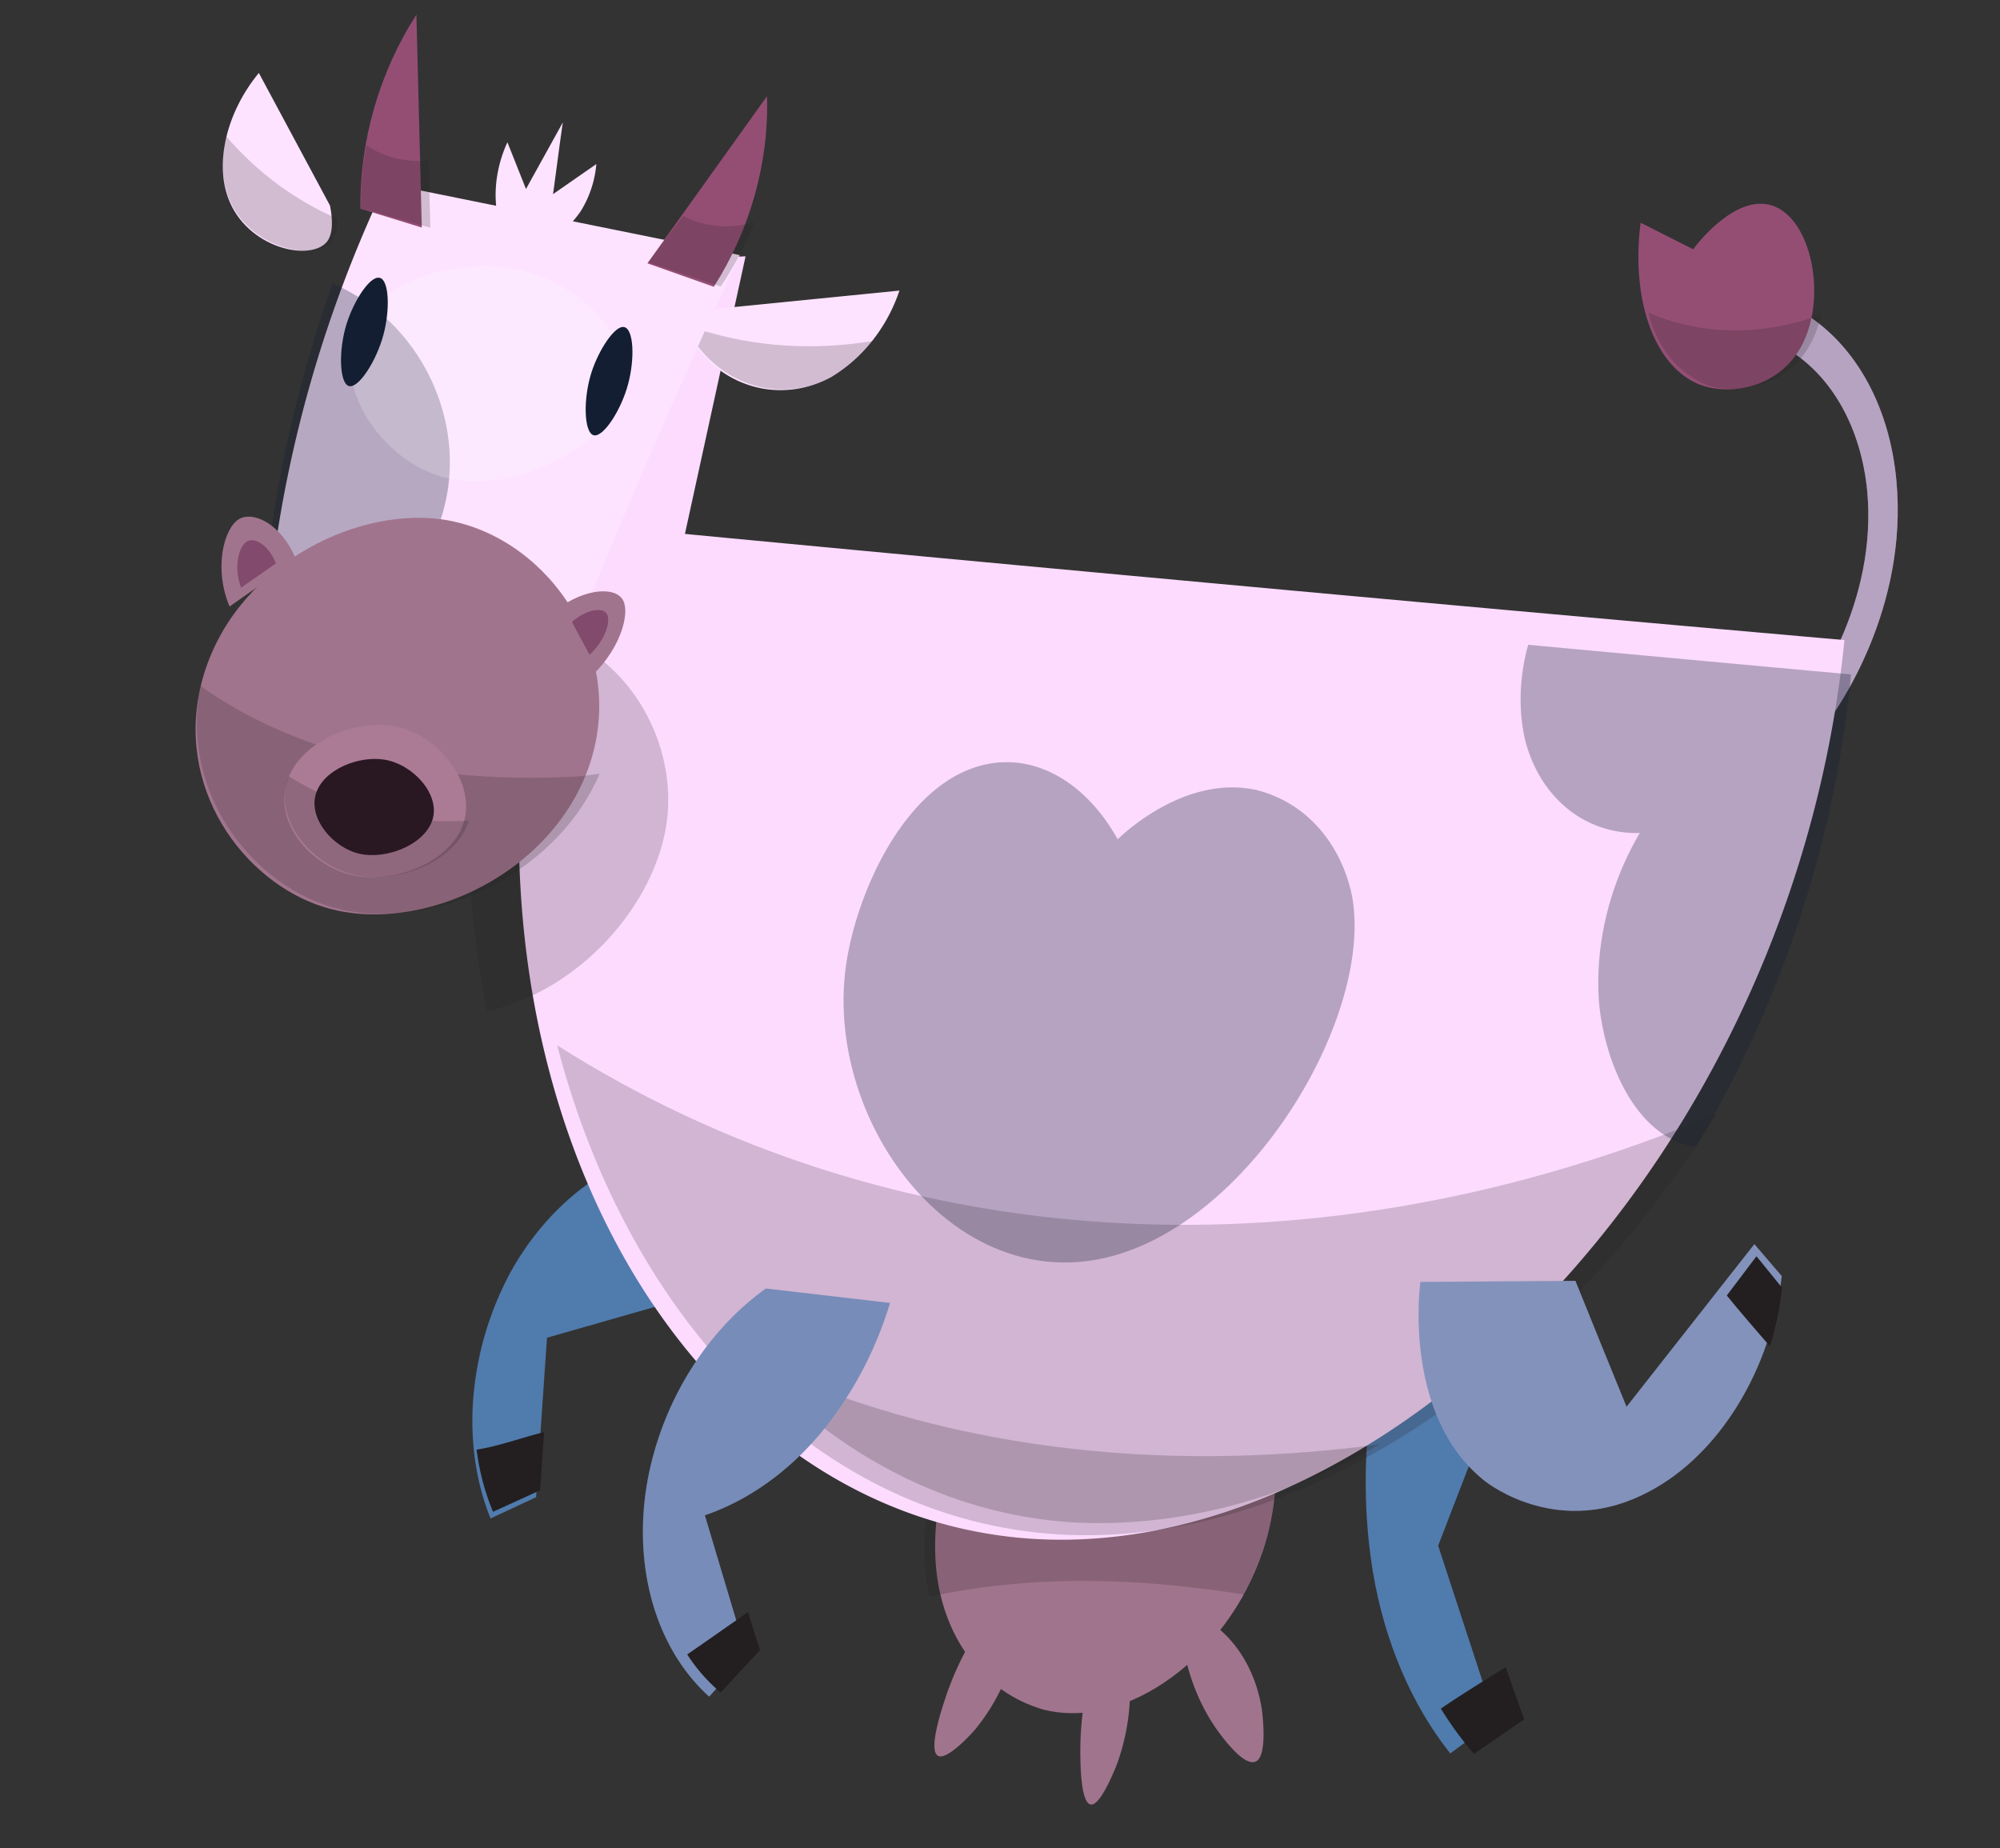 <svg width="145" height="134" fill="none" xmlns="http://www.w3.org/2000/svg"><rect width="100%" height="100%" fill="#333333" stroke="none"/><path d="M71.295 100.826c-2.521 3.758-3.761 8.273-3.451 12.567.19 2.56 1.023 4.902 2.406 6.767 1.382 1.864 3.26 3.178 5.425 3.794 6.118 1.5 13.277-3.951 15.819-11.308 2.267-6.547-.01-12.06-.401-12.987l-19.798 1.167z" fill="#A1748D"/><path opacity=".2" d="M90.25 115.612c.463-.865.857-1.766 1.176-2.689 2.335-6.681-.009-12.308-.412-13.254l-20.39 1.191c-2.596 3.835-3.873 8.443-3.554 12.825a15 15 0 00.332 2.078c7.703-1.669 15.384-1.324 22.848-.151z" fill="#231F20"/><path d="M49.557 83.042c-2.437.282-4.866 1.272-7.059 2.878-2.193 1.606-4.078 3.775-5.48 6.306a23.2 23.2 0 00-2.7 9.058c-.254 3.123.174 6.151 1.246 8.805l3.304-1.541c.258-3.854.522-7.709.79-11.563l12.573-3.591c-.887-3.466-1.778-6.917-2.674-10.352z" fill="#507BAD"/><path d="M35.743 109.605l3.413-1.556.295-4.223c-1.651.409-3.278 1.02-4.898 1.275a17.489 17.489 0 001.19 4.504z" fill="#231F20"/><path d="M108.403 124.708l-4.136-12.647 6.749-17.499-9.822-.811c-2.151 6.703-2.726 13.744-1.653 20.252.858 5.051 2.784 9.563 5.602 13.123l3.26-2.418z" fill="#507BAD"/><path d="M106.863 127.159l3.646-2.513a151.851 151.851 0 01-1.345-3.783c-1.553.982-3.126 1.937-4.701 3.01a25.309 25.309 0 002.4 3.286z" fill="#231F20"/><path d="M132.503 52.344l-1.365-1.877c.208-.272 4.991-6.716 4.236-14.857-.213-2.22-.825-4.283-1.793-6.044-.967-1.761-2.268-3.178-3.812-4.153l1.114-2.655c1.822 1.15 3.357 2.825 4.498 4.906 1.141 2.081 1.859 4.518 2.105 7.141.894 9.424-4.372 16.705-4.983 17.54z" fill="#FCDBFF"/><path opacity=".3" d="M132.503 52.344l-1.365-1.877c.208-.272 4.991-6.716 4.236-14.857-.213-2.22-.825-4.283-1.793-6.044-.967-1.761-2.268-3.178-3.812-4.153l1.114-2.655c1.822 1.15 3.357 2.825 4.498 4.906 1.141 2.081 1.859 4.518 2.105 7.141.894 9.424-4.372 16.705-4.983 17.54z" fill="#131E32"/><path d="M130.351 25.52c-1.679 2.607-4.86 3.102-6.879 2.45-3.307-1.087-5.282-5.844-4.53-11.824l3.809 1.925c.183-.253 2.772-3.674 5.319-3.266 3.274.498 4.627 7.096 2.281 10.715z" fill="#944E74"/><path opacity=".2" d="M119.509 22.663c.293 1.227.826 2.332 1.563 3.24a6.793 6.793 0 002.716 2.026c2.119.686 5.463.127 7.219-2.57a7.48 7.48 0 001.016-2.552c-4.279 1.576-8.693 1.525-12.514-.144z" fill="#231F20"/><path d="M40.88 37.872c-11.08 38.082 7.482 72.142 34.13 73.701 25.816 1.522 54.949-27.708 58.713-65.168a10746.567 10746.567 0 01-49.004-4.414c-14.617-1.345-29.23-2.718-43.839-4.12z" fill="#FCDBFF"/><path d="M29.358 19.54c-.21 10.667-.417 21.334-.622 32.002l19.622-6.884 5.696-26.074-24.696.956z" fill="#FCDBFF"/><path opacity=".2" d="M35.259 45.159c-1.756 9.584-1.737 19.192.054 28.15 6.758-1.498 12.156-7.728 13.008-13.59 1.029-7.094-4.411-14.966-13.062-14.56zm5.133 30.615c5.26 20.221 19.18 34.43 36.347 35.469 17.167 1.039 35.697-11.241 47.78-30.526-14.435 6.08-29.4 8.784-43.906 7.932-14.506-.853-28.22-5.241-40.238-12.876h.017z" fill="#231F20"/><path opacity=".2" d="M54.1 98.433c6.507 7.039 14.656 11.381 23.697 11.942 7.416.391 15.082-1.56 22.237-5.66-16.085 2.141-31.926.34-45.933-6.282z" fill="#231F20"/><path opacity=".3" d="M81.03 60.847c-2.342-4.208-6.152-6.373-9.96-5.33-5.605 1.524-9.018 9.386-9.734 14.479-1.562 11.102 7.459 23.505 18.45 21.269 10.751-2.187 19.91-17.672 18.22-26.387-.414-1.912-1.262-3.607-2.47-4.934a8.883 8.883 0 00-4.45-2.67c-5.05-1.1-9.463 3.008-10.055 3.573zm53.167-11.951c-7.807-.71-15.609-1.427-23.404-2.149-.642 2.318-.722 4.702-.231 6.876.524 2.058 1.593 3.798 3.074 5.002 1.481 1.205 3.306 1.82 5.248 1.767-2.225 3.781-3.274 8.174-2.949 12.342.442 4.616 2.866 9.84 7.013 10.41 6.245-10.487 10.133-22.323 11.249-34.248z" fill="#131E32"/><path d="M71.9 116.751a21.72 21.72 0 00-3.356 6.35c-.298.892-1.204 3.65-.59 4.16.614.509 2.537-1.63 2.716-1.841 1.622-1.955 2.737-4.399 3.173-6.957l-1.943-1.712zm7.518 3.181a23.17 23.17 0 00-1.095 7.123c.008.938.039 3.683.767 3.773.727.091 1.822-2.751 1.922-3.016.873-2.463 1.132-5.095.739-7.516l-2.333-.364zm6.453-.109c.452 2.213 1.33 4.217 2.575 5.879.49.647 1.93 2.514 2.69 1.951.762-.563.38-3.485.343-3.758-.387-2.399-1.494-4.456-3.142-5.838l-2.466 1.766z" fill="#A1748D"/><path d="M55.526 93.417c-2.144 1.537-4.03 3.583-5.514 5.981a23.135 23.135 0 00-3.05 7.855c-.563 3.065-.449 6.132.332 8.896.782 2.764 2.203 5.128 4.123 6.858a471.926 471.926 0 012.708-3.028l-3.023-10.119c3.172-1.083 6.137-3.208 8.521-6.108 2.195-2.695 3.877-5.881 4.903-9.288l-9-1.047z" fill="#8CA8DE"/><path opacity=".2" d="M55.526 93.417c-2.144 1.537-4.03 3.583-5.514 5.981a23.135 23.135 0 00-3.05 7.855c-.563 3.065-.449 6.132.332 8.896.782 2.764 2.203 5.128 4.123 6.858a471.926 471.926 0 012.708-3.028l-3.023-10.119c3.172-1.083 6.137-3.208 8.521-6.108 2.195-2.695 3.877-5.881 4.903-9.288l-9-1.047z" fill="#231F20"/><path d="M52.25 122.711c.939-1.021 1.89-2.045 2.85-3.071l-.871-2.764c-1.47 1.026-2.94 2.062-4.407 3.071a12.55 12.55 0 002.427 2.764z" fill="#231F20"/><path d="M127.192 90.201l-9.268 11.79c-1.244-3.043-2.48-6.086-3.707-9.129l-11.237.078c-.061.398-1.228 9.75 4.635 14.406.417.336 5.548 4.231 11.988.769 5.056-2.676 8.834-8.86 9.573-15.598l-1.984-2.316z" fill="#9BAFE2"/><path opacity=".2" d="M127.192 90.201l-9.268 11.79c-1.244-3.043-2.48-6.086-3.707-9.129l-11.237.078c-.061.398-1.228 9.75 4.635 14.406.417.336 5.548 4.231 11.988.769 5.056-2.676 8.834-8.86 9.573-15.598l-1.984-2.316z" fill="#231F20"/><path d="M129.196 93.357l-1.851-2.279-2.151 2.843c1.036 1.282 2.085 2.474 3.13 3.693a22.04 22.04 0 00.872-4.257z" fill="#231F20"/><path d="M23.926 14.905l-5.16-9.617c-2.318 2.81-3.2 6.454-2.216 9.089 1.34 3.605 5.908 4.611 7.138 3.171.485-.605.43-1.668.238-2.642z" fill="#FDE3FF"/><path opacity=".2" d="M16.565 14.31c1.4 3.667 6.168 4.69 7.451 3.225.176-.246.305-.525.378-.817.073-.292.09-.59.046-.87-3.073-1.336-5.801-3.359-8.04-5.96-.386 1.527-.328 3.08.165 4.422z" fill="#231F20"/><path d="M51.264 22.457l13.946-1.39a12.027 12.027 0 01-1.953 3.622 10.98 10.98 0 01-2.988 2.646c-3.378 1.825-7.412.99-9.845-2.243.282-.878.565-1.756.84-2.634z" fill="#FDE3FF"/><path opacity=".2" d="M50.739 23.904l-.307.986c2.479 3.377 6.586 4.27 10.03 2.344 1.073-.608 2.049-1.468 2.854-2.516-4.324.714-8.6.437-12.577-.814z" fill="#231F20"/><path d="M27.972 13.3c-5.204 10.949-8.221 22.771-8.806 34.504l19.768 5.017a653.029 653.029 0 018.375-20.254 682.338 682.338 0 016.313-14.075L27.972 13.3z" fill="#FDE3FF"/><path opacity=".3" d="M24.113 20.552a92.72 92.72 0 00-2.265 7.288 91.981 91.981 0 00-3.038 19.366l3.952 1.05c5.137-2.623 8.968-7.787 9.713-12.82.875-5.902-2.39-12.3-8.362-14.884z" fill="#131E32"/><path opacity=".2" d="M36.637 19.376c-3.604-.473-9.376.862-10.884 4.886-1.508 4.024 1.906 8.71 5.691 10.106 5.274 1.979 12.87-1.998 13.769-6.333.804-3.929-3.9-8.05-8.576-8.659z" fill="#fff"/><path d="M31.951 37.643c-6.4-.847-15.052 3.547-17.274 11.611-2.147 7.826 3.006 14.692 8.779 16.498 7.052 2.204 17.05-2.509 19.464-10.88 2.368-8.226-3.654-16.242-10.969-17.23z" fill="#A1748D"/><path opacity=".2" d="M14.533 49.732c-1.509 7.64 3.627 14.19 9.32 15.971 6.846 2.131 16.365-1.994 19.62-9.612-.6.09-1.204.162-1.798.215-9.677.488-19.53-1.19-27.142-6.574z" fill="#231F20"/><path d="M26.13 15.126c-.066-4.898 1.385-9.922 4.06-14.059.132 5.148.261 10.293.39 15.434l-4.45-1.375zm25.621 5.667c2.64-4.137 4.014-9.06 3.854-13.818L46.938 19.09l4.813 1.704z" fill="#944E74"/><path opacity=".2" d="M30.161 11.664a6.528 6.528 0 01-3.592-1.137 23.426 23.426 0 00-.401 4.573l5.035 1.409a993.439 993.439 0 01-.13-4.879c-.307.034-.61.046-.912.034zM52.499 16.4a6.827 6.827 0 01-2.978-.741l-2.529 3.351 5.253 1.765a25.045 25.045 0 002.463-4.67c-.736.21-1.48.31-2.21.295z" fill="#231F20"/><path d="M27.527 20.143c-.702-.17-1.861 1.656-2.383 3.283-.624 1.948-.54 4.387.161 4.566.701.18 1.997-1.85 2.494-3.72.498-1.869.404-3.977-.272-4.129zm17.739 3.573c-.665-.178-1.86 1.647-2.384 3.283-.624 1.947-.54 4.387.163 4.557.702.17 1.996-1.841 2.493-3.71.498-1.87.401-3.961-.272-4.13z" fill="#131E32"/><path d="M37.261 18.409c-.773-1.033-1.23-2.348-1.314-3.785-.084-1.438.208-2.935.84-4.309.452 1.132.9 2.261 1.347 3.387.887-1.607 1.783-3.213 2.671-4.828-.255 1.74-.47 3.47-.71 5.201l3.139-2.18a7.735 7.735 0 01-1.11 3.383 7.812 7.812 0 01-2.195 2.16c-.843.542-1.755.874-2.668.97z" fill="#FDE3FF"/><path d="M21.475 40.59c-1.056-2.616-3.12-3.577-4.165-2.944-1.046.632-1.852 3.505-.667 6.325l4.832-3.381zm18.36 4.007c2.318-1.98 4.67-2.1 5.292-1.154.622.946-.139 3.83-2.668 5.952l-2.624-4.798z" fill="#A1748D"/><path d="M28.503 52.632c-2.845-.473-6.883 1.174-7.732 4.164-.85 2.989 1.854 5.875 4.516 6.584 3.02.83 7.36-.756 8.317-3.705.958-2.95-1.858-6.496-5.1-7.043z" fill="#AB7B96"/><path opacity=".2" d="M20.917 56.268c-.018.114-.085.226-.119.34-.859 3.041 1.903 6.033 4.636 6.762 3.1.85 7.554-.777 8.537-3.806a.21.21 0 00.011-.076c-4.71.298-9.218-.813-13.065-3.22z" fill="#231F20"/><path d="M27.87 55.075c-1.83-.302-4.42.687-4.969 2.483-.549 1.796 1.247 3.906 3.164 4.34 1.918.434 4.69-.625 5.284-2.448.593-1.823-1.368-4.03-3.479-4.375z" fill="#291822"/><path d="M17.915 39.248c-.577.314-1.01 1.8-.442 3.362l2.532-1.764c-.536-1.352-1.546-1.905-2.09-1.598zm26.06 5.223c.335.464-.017 1.878-1.235 2.998l-1.278-2.382c1.08-.932 2.207-1.06 2.513-.616z" fill="#824A6C"/><defs><linearGradient id="paint0_linear_132_5756" x1="84.249" y1="60.196" x2="82.609" y2="131.692" gradientUnits="userSpaceOnUse"><stop stop-color="#FCDBFF"/><stop offset="1" stop-color="#1C75BC"/></linearGradient></defs></svg>